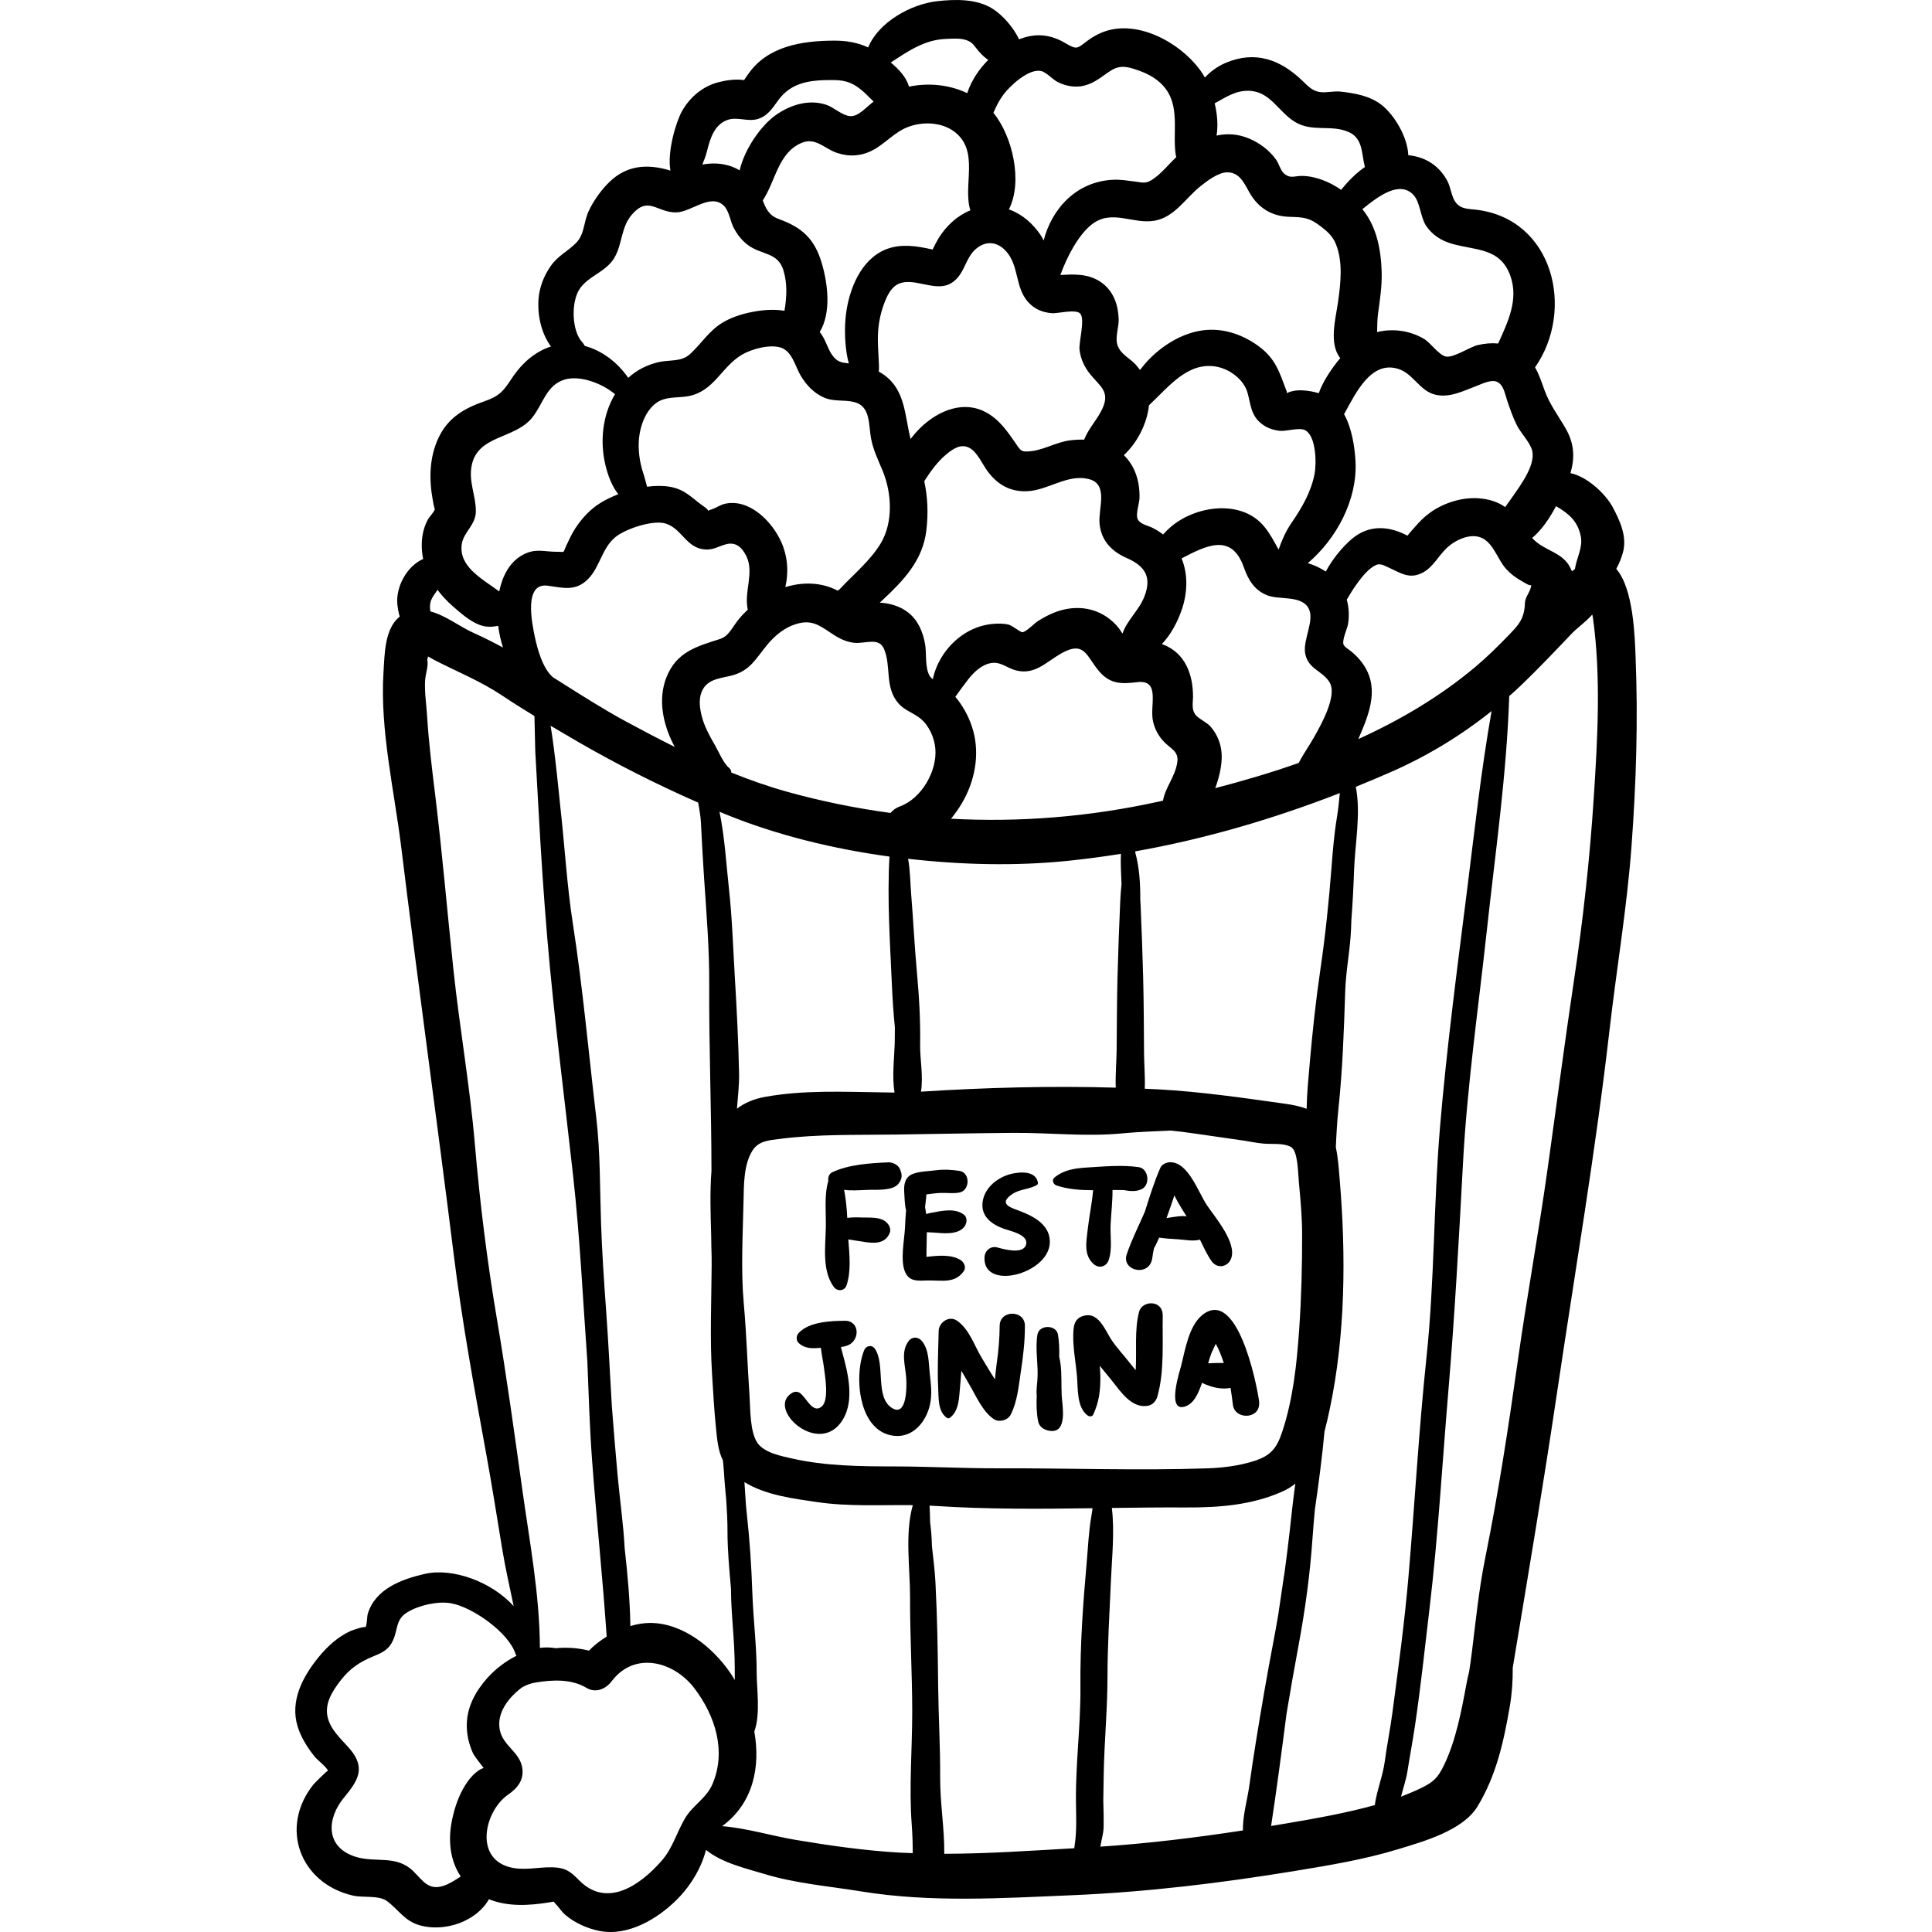 <?xml version="1.0" encoding="iso-8859-1"?>
<!-- Generator: Adobe Illustrator 19.0.0, SVG Export Plug-In . SVG Version: 6.00 Build 0)  -->
<svg version="1.1" id="Layer_1" xmlns="http://www.w3.org/2000/svg" xmlns:xlink="http://www.w3.org/1999/xlink" x="0px" y="0px"
	 viewBox="0 0 511.997 511.997" style="enable-background:new 0 0 511.997 511.997;" xml:space="preserve">
<g>
	<g>
		<path d="M433.438,173.931c-0.202-4.921-0.499-17.904-5.115-23.166c0.77-1.396,1.36-2.889,1.764-4.34
			c1.161-4.17-0.766-8.395-2.703-12.016c-1.8-3.364-6.564-8.031-11.204-9.032c1.158-3.935,1.111-7.702-1.282-11.856
			c-2.016-3.499-4.204-6.284-5.604-10.154c-0.751-2.076-1.403-4.133-2.496-6.007c10.66-15.277,4.842-39.332-15.555-41.775
			c-2.165-0.26-4.105-0.13-5.474-1.957c-1.128-1.506-1.311-4.011-2.212-5.692c-2.038-3.801-5.43-6.143-9.701-6.729
			c-0.215-0.029-0.423-0.039-0.636-0.061c-0.234-5.003-3.796-10.769-7.104-13.354c-3.041-2.377-7.133-3.119-10.895-3.516
			c-1.806-0.191-3.692,0.363-5.432,0.12c-2.04-0.285-3.235-1.645-4.698-3.049c-5.789-5.553-12.403-8.002-20.231-4.708
			c-1.995,0.839-3.992,2.205-5.551,3.906c-0.164-0.293-0.329-0.575-0.498-0.841c-4.759-7.508-15.906-14.106-24.982-11.698
			c-2.004,0.532-3.885,1.51-5.546,2.728c-2.818,2.065-2.748,2.603-5.96,0.693c-4.022-2.391-7.988-2.704-12.257-1.001
			c-1.444-3.094-4.312-6.408-7.023-8.116c-4.25-2.677-9.964-2.538-14.793-1.982c-6.759,0.778-15.38,5.442-18.18,12.239
			c-2.793-1.294-5.738-1.806-9.014-1.796c-8.443,0.025-17.719,1.435-22.823,8.948c-0.221,0.325-0.717,0.955-1.034,1.514
			c-2.099-0.34-4.576,0.004-6.602,0.503c-4.291,1.056-7.718,3.93-9.879,7.757c-1.46,2.585-3.985,10.653-3.04,15.711
			c-0.072-0.022-0.138-0.044-0.217-0.067c-5.884-1.734-11.348-1.423-16.023,3.153c-2.176,2.13-4.172,4.944-5.452,7.7
			c-1.337,2.88-1.045,6.054-3.284,8.354c-2.16,2.22-4.817,3.405-6.695,6.064c-1.841,2.609-3.08,5.73-3.297,8.938
			c-0.29,4.271,0.747,9.018,3.307,12.478c-1.836,0.586-3.65,1.534-5.392,2.901c-2.097,1.646-3.741,3.628-5.2,5.854
			c-2.104,3.209-3.247,4.437-6.911,5.71c-5.392,1.874-9.719,4.315-12.268,9.663c-2.493,5.231-2.585,11.099-1.532,16.711
			c0.121,0.787,0.293,1.562,0.516,2.324c0.003,0.011,0.005,0.017,0.007,0.028c-0.41,0.972-1.396,1.823-1.903,2.777
			c-1.326,2.495-1.724,5.328-1.511,8.118c0.058,0.756,0.166,1.498,0.317,2.227c-4.342,1.888-7.263,7.429-6.839,11.933
			c0.105,1.11,0.301,2.243,0.632,3.327c-4.025,3.189-4.001,9.952-4.305,14.843c-0.949,15.275,2.873,31.292,4.725,46.428
			c4.411,36.044,9.433,71.967,13.915,107.987c2.172,17.454,5.326,34.813,8.491,52.109c1.562,8.535,2.927,17.129,4.326,25.69
			c0.832,5.093,2,10.131,3.047,15.188c-5.826-6.465-16.167-10.233-23.54-8.554c-6.094,1.388-13.141,3.967-15.126,10.586
			c-0.223,0.742-0.164,2.859-0.618,3.588c0.074-0.441-3.386,0.72-3.835,0.918c-3.382,1.492-6.269,4.135-8.58,6.975
			c-4.217,5.181-7.642,11.602-5.55,18.401c0.909,2.955,2.734,5.804,4.685,8.176c0.42,0.511,3.299,2.841,3.334,3.571
			c-0.016-0.342-3.694,3.421-3.841,3.605c-9.069,11.351-3.608,26.135,10.397,29.418c2.816,0.66,6.902-0.146,9.083,1.466
			c3.259,2.408,4.652,5.359,8.941,6.495c6.459,1.711,14.756-1.059,18.095-6.982c4.98,2.031,10.648,1.703,16.02,0.832
			c0.302-0.049,0.889-0.195,1.232-0.171c-0.006,0.077,0.065,0.208,0.284,0.427c0.988,0.987,1.649,2.16,2.742,3.091
			c2.507,2.135,5.864,3.618,9.08,4.243c7.515,1.461,15.402-3.241,20.52-8.397c2.613-2.632,4.835-5.841,6.315-9.233
			c0.552-1.266,0.969-2.546,1.338-3.859c4.102,3.434,10.878,4.985,15.418,6.365c8.404,2.555,17.096,3.232,25.717,4.638
			c18.407,3.004,37.409,1.785,55.977,1c19.768-0.836,39.448-3.227,58.97-6.432c9.096-1.493,18.413-3.038,27.242-5.73
			c6.79-2.07,17.231-4.963,21.113-11.345c4.983-8.191,6.951-17.148,8.556-26.468c0.571-3.315,0.825-6.797,0.789-10.296
			c4.042-24.326,8.143-48.648,11.762-73.05c4.736-31.932,10.197-63.799,13.877-95.877c1.873-16.326,4.637-32.458,5.844-48.866
			C433.609,207.379,434.128,190.758,433.438,173.931z M412.355,134.142c3.181,1.847,5.806,3.868,6.59,8.121
			c0.533,2.889-1.185,5.758-1.59,8.58c-0.266,0.181-0.534,0.356-0.797,0.551c-1.942-5.285-7.197-5.09-10.521-8.826
			C408.684,140.325,410.686,137.288,412.355,134.142z M405.845,118.813c1.581,3.866-2.852,9.704-5.007,12.831
			c-0.649,0.941-1.334,1.839-1.948,2.74c-0.942-0.668-2.017-1.229-3.304-1.634c-4.841-1.524-10.134-0.563-14.536,1.801
			c-2.224,1.195-4.122,2.851-5.768,4.75c-0.689,0.794-1.601,1.74-2.283,2.656c-0.159-0.079-0.33-0.164-0.529-0.263
			c-4.324-2.145-8.944-2.54-13.061,0.242c-2.433,1.644-5.867,5.429-8.067,9.525c-1.464-0.973-3.077-1.706-4.756-2.221
			c7.71-6.568,13.152-16.899,12.636-26.907c-0.2-3.873-0.943-8.821-3.027-12.573c3.197-5.831,7.202-14.208,14.314-12.013
			c4.025,1.242,5.664,5.83,9.837,6.84c3.815,0.923,7.447-0.992,10.905-2.292c1.419-0.533,3.925-1.816,5.475-1.109
			c1.783,0.813,2.115,3.312,2.669,4.912c0.762,2.199,1.502,4.438,2.551,6.524C403.021,114.76,404.951,116.625,405.845,118.813z
			 M362.867,179.183c-0.917-2.634-2.584-4.722-4.709-6.492c-0.759-0.632-1.868-1.21-2.119-1.913c-0.426-1.191,1.022-4.2,1.212-5.437
			c0.343-2.23,0.224-4.407-0.349-6.424c0.742-1.26,1.498-2.513,2.347-3.719c1.061-1.508,2.462-3.384,3.958-4.558
			c2.174-1.706,2.844-1.127,4.921-0.178c3.081,1.408,5.336,3.051,8.725,1.389c2.901-1.422,4.401-4.686,6.706-6.777
			c2.242-2.035,6.364-4.011,9.402-2.386c2.908,1.556,4.012,5.705,6.149,8.062c1.193,1.316,2.484,2.295,4.032,3.169
			c0.471,0.266,2.448,1.574,2.629,1.077c-0.023,1.69-1.572,3.021-1.644,4.78c-0.049,1.187-0.191,2.156-0.438,3.006
			c-0.584,2.009-1.753,3.351-3.659,5.326c-2.894,3-5.856,5.944-9.05,8.627c-9.351,7.852-19.88,14.067-31.022,19.129
			C362.194,190.715,364.795,184.722,362.867,179.183z M194.728,258.775c-0.458-7.682-0.704-15.63-1.548-23.25
			c-0.736-6.651-1.12-13.716-2.508-20.412c0.511,0.215,1.021,0.434,1.533,0.643c13.68,5.604,28.859,9.257,43.514,11.24
			c-0.649,11.338,0.164,22.945,0.65,34.233c0.156,3.625,0.425,7.383,0.779,11.081c0.003,1.278-0.002,2.556-0.032,3.839
			c-0.093,3.988-0.782,9.099-0.048,13.386c-1.045-0.015-2.089-0.031-3.134-0.046c-10.423-0.145-20.852-0.663-31.151,1.185
			c-2.997,0.538-5.475,1.607-7.483,3.134c0.219-3.072,0.622-6.157,0.561-9.27C195.691,275.95,195.238,267.333,194.728,258.775z
			 M244.937,127.511c1.714-2.681,3.659-5.328,5.873-7.128c1.861-1.514,3.947-2.963,6.264-1.595c2.01,1.187,3.33,4.361,4.713,6.193
			c2.657,3.518,5.984,5.402,10.478,5.192c5.471-0.255,10.58-4.57,16.165-3.245c5.512,1.308,2.548,7.827,2.964,11.904
			c0.456,4.469,3.217,7.308,7.187,9.045c4.781,2.092,6.744,4.956,4.691,10.214c-1.43,3.664-4.59,6.257-5.803,9.813
			c-0.489-0.77-1.006-1.532-1.613-2.192c-4.339-4.724-10.551-5.685-16.364-3.415c-1.547,0.604-2.988,1.386-4.396,2.264
			c-0.99,0.618-3.26,3.043-4.237,2.985c-0.418-0.025-2.733-1.815-3.529-2.005c-1.485-0.355-3.044-0.325-4.544-0.167
			c-5.677,0.599-10.57,4.234-13.419,9.07c-1.022,1.734-1.756,3.603-2.163,5.558c-0.341-0.267-0.631-0.556-0.827-0.881
			c-1.318-2.191-0.785-5.991-1.227-8.468c-0.582-3.261-1.886-6.353-4.567-8.406c-2.098-1.607-4.789-2.411-7.431-2.538
			c0.219-0.206,0.435-0.41,0.65-0.61c5.646-5.264,10.729-10.532,11.686-18.526C246.03,136.051,245.844,131.741,244.937,127.511z
			 M345.897,173.246c0.815,4.122,4.503,4.443,6.422,7.526c2.172,3.488-2.146,11.125-3.949,14.359
			c-1.413,2.536-3.012,4.686-4.184,7.05c-7.282,2.564-14.705,4.759-22.137,6.682c1.045-2.826,1.707-5.739,1.717-8.341
			c0.012-2.99-1.078-5.937-3.116-8.136c-0.918-0.99-3.181-2.013-3.919-3.073c-1-1.435-0.579-3.085-0.573-4.683
			c0.021-5.862-2.072-11.616-7.973-13.847c-0.101-0.038-0.198-0.056-0.298-0.09c2.463-2.546,4.234-6.032,5.301-9.151
			c1.514-4.424,1.694-9.289-0.057-13.559c6.36-3.322,13.232-6.901,16.467,2.292c1.205,3.424,2.883,6.28,6.482,7.58
			c3.004,1.085,8.691-0.058,10.612,3.184C348.614,164.284,345.161,169.524,345.897,173.246z M295.691,288.237
			c-17.159-0.496-34.513-0.035-51.626,1.065c0.658-3.941-0.275-8.875-0.223-12.234c0.102-6.551-0.254-12.927-0.855-19.444
			c-0.638-6.913-0.957-13.836-1.529-20.765c-0.233-2.825-0.229-6.18-0.808-9.272c14.061,1.602,28.433,1.979,42.492,0.527
			c4.663-0.482,9.301-1.1,13.912-1.845c-0.129,2.642,0.069,5.379,0.159,8.021c-0.151,1.511-0.275,3.026-0.341,4.548
			c-0.295,6.717-0.552,13.441-0.725,20.162c-0.164,6.363-0.169,12.736-0.224,19.101C295.894,281.342,295.55,284.847,295.691,288.237
			z M238.466,213.711c-1.048,0.38-1.862,0.992-2.458,1.73c-9.202-1.242-18.359-3.101-27.433-5.625
			c-4.982-1.386-9.913-3.125-14.778-5.093c-0.003-0.451-0.171-0.897-0.609-1.255c-1.48-1.208-2.8-4.42-3.796-6.127
			c-1.358-2.329-2.69-4.776-3.378-7.395c-0.548-2.085-0.922-4.559-0.062-6.625c1.351-3.247,4.484-3.485,7.526-4.189
			c5.373-1.244,6.729-4.554,10.037-8.486c1.934-2.3,4.439-4.322,7.344-5.239c4.048-1.277,6.1,0.158,9.288,2.307
			c1.92,1.295,3.79,2.343,6.132,2.624c2.95,0.354,6.652-1.617,8.014,1.678c1.945,4.703,0.117,9.973,3.7,14.261
			c1.669,1.997,3.975,2.565,5.912,4.125c2.267,1.825,3.709,5.068,3.967,7.925C248.413,204.316,244.223,211.627,238.466,213.711z
			 M252.038,216.97c1.098-1.342,2.062-2.746,2.861-4.091c3.398-5.715,4.795-12.778,2.995-19.262
			c-0.822-2.962-2.275-5.826-4.146-8.249c-0.188-0.244-0.379-0.475-0.571-0.705c1.081-1.531,2.192-3.054,3.305-4.493
			c1.484-1.918,3.541-3.971,6.061-4.434c2.639-0.485,4.247,1.283,6.693,1.921c4.998,1.304,8.007-2.23,11.948-4.464
			c6.413-3.636,6.704,0.899,10.27,4.902c2.914,3.271,5.867,3.163,9.91,2.685c6.346-0.75,3.206,6.272,4.218,10.472
			c0.456,1.892,1.303,3.563,2.599,5.024c1.93,2.176,4.243,2.666,3.817,5.704c-0.542,3.856-3.201,6.675-3.792,10.197
			c-0.473,0.105-0.949,0.216-1.421,0.32C288.62,216.469,270.279,217.959,252.038,216.97z M342.246,138.594
			c-1.591,2.319-2.549,4.625-3.409,7.061c-2.439-4.424-4.32-8.284-9.634-10.105c-5.489-1.881-12.146-0.509-16.951,2.601
			c-1.274,0.825-2.772,2.048-4.021,3.481c-0.941-0.712-1.947-1.341-3.033-1.858c-1.229-0.585-3.136-0.859-3.745-2.304
			c-0.512-1.215,0.489-4.101,0.525-5.468c0.119-4.493-1.218-8.536-4.149-11.384c3.549-3.271,6.152-8.344,6.656-13.208
			c5.222-4.882,10.402-11.803,18.161-10.182c3.447,0.72,7.011,3.456,7.966,6.874c0.88,3.152,0.843,5.885,3.629,8.131
			c1.464,1.18,2.99,1.695,4.839,1.928c1.807,0.228,5.355-1.031,6.911-0.092c2.86,1.727,2.893,8.892,2.383,11.517
			C347.43,130.441,344.989,134.596,342.246,138.594z M233.411,143.979c-2.743,4.579-7.207,8.217-10.861,12.131
			c-0.184,0.133-0.359,0.278-0.525,0.432c-4.354-2.285-9.309-2.366-13.905-0.947c0.898-3.856,0.661-7.943-0.996-11.777
			c-2.362-5.465-8.392-11.689-14.882-10.343c-1.412,0.293-2.408,1.152-3.734,1.538c-0.551,0.16-0.792,0.285-0.891,0.36
			c0.031-0.13-0.062-0.44-0.891-1.006c-3.344-2.28-4.983-4.651-9.258-5.379c-1.821-0.31-3.879-0.28-5.992-0.002
			c-0.348-1.264-0.663-2.58-1.031-3.674c-0.971-2.889-1.394-6.206-1.092-9.236c0.329-3.305,1.777-7.289,4.592-9.31
			c2.461-1.767,5.633-1.263,8.421-1.772c6.883-1.258,8.746-7.716,14.245-10.99c2.531-1.507,7.604-2.919,10.527-1.803
			c2.892,1.104,3.679,5.124,5.147,7.513c1.454,2.367,3.348,4.38,5.895,5.56c2.774,1.286,5.418,0.568,8.229,1.286
			c4.32,1.103,3.755,5.962,4.409,9.535c0.587,3.209,1.947,5.868,3.162,8.848C236.343,130.747,236.711,138.47,233.411,143.979z
			 M176.545,138.788c4.301,1.473,5.355,6.545,10.43,6.839c2.133,0.124,3.551-0.919,5.486-1.407c2.379-0.6,4.031,0.605,5.285,3.069
			c2.239,4.398-0.66,9.593,0.425,14.256c-0.823,0.787-1.615,1.608-2.344,2.494c-1.85,2.249-2.638,4.541-5.049,5.306
			c-6.192,1.966-11.463,3.421-14.132,10.058c-2.381,5.921-0.934,12.614,1.938,18.103c0.073,0.14,0.156,0.288,0.234,0.432
			c-4.383-2.173-8.693-4.446-12.915-6.729c-6.034-3.263-11.85-6.983-17.683-10.667c-0.039-0.03-0.087-0.054-0.13-0.082
			c-0.514-0.325-1.028-0.648-1.542-0.971c-2.772-2.331-4.184-7.718-4.817-10.735c-0.771-3.674-2.98-14.408,3.398-13.541
			c4.14,0.563,7.421,1.598,10.753-1.807c3.132-3.2,3.617-8.135,7.212-11.08C165.765,140.139,173.181,137.636,176.545,138.788z
			 M153.359,196.694c10.168,5.876,20.851,11.261,31.676,16.009c0.284,1.762,0.63,3.529,0.719,5.289
			c0.249,4.908,0.499,9.8,0.833,14.704c0.639,9.354,1.414,18.838,1.364,28.216c-0.088,16.444,0.583,32.857,0.594,49.317
			c-0.444,5.755-0.232,11.593-0.07,17.398c0.013,1.794,0.052,3.595,0.111,5.401c0.009,0.878,0.013,1.755,0.007,2.63
			c-0.071,9.395-0.486,19.114,0.105,28.477c0.303,4.802,0.556,9.613,1.052,14.41c0.306,2.961,0.537,5.899,1.837,8.484
			c0.09,1.056,0.184,2.117,0.278,3.18c0.138,2.55,0.379,5.071,0.605,7.444c0.189,2.755,0.322,5.504,0.322,8.217
			c0.001,5.028,0.484,10.046,0.915,15.07c0.017,4.316,0.399,8.601,0.688,12.896c0.032,0.839,0.085,1.674,0.151,2.508
			c0.058,1.081,0.107,2.163,0.132,3.247c0.043,1.877,0.044,3.755,0.046,5.633c-0.427-0.711-0.859-1.417-1.322-2.084
			c-4.643-6.696-12.535-13.047-21.127-13.048c-1.659,0-3.436,0.305-5.222,0.827c-0.098-6.816-0.744-13.731-1.507-20.595
			c-0.357-6.56-1.315-13.158-1.906-19.665c-0.548-6.032-1.035-12.052-1.499-18.07c-0.497-8.538-0.915-17.078-1.537-25.634
			c-0.554-7.622-1.064-15.277-1.326-22.907c-0.316-9.201-0.178-18.715-1.261-27.859c-2.02-17.069-3.552-34.323-6.189-51.311
			c-1.61-10.375-2.167-20.702-3.343-31.104c-0.162-1.43-1.318-13.923-2.565-21.439C148.403,193.807,150.89,195.268,153.359,196.694z
			 M197.047,318.134c0.087-4.172,0.033-9.509,2.35-13.203c1.623-2.586,4.358-2.739,7.202-3.106
			c10.081-1.302,20.36-1.012,30.513-1.154c10.44-0.146,20.883-0.373,31.324-0.452c9.713-0.073,19.313,1.077,29.015,0.131
			c4.278-0.417,8.56-0.531,12.823-0.74c2.049,0.209,4.095,0.459,6.137,0.759c4.308,0.633,8.62,1.233,12.928,1.863
			c1.905,0.278,3.795,0.708,5.719,0.851c2.108,0.157,5.048-0.204,7.018,0.85c1.907,1.021,1.876,6.678,2.17,9.758
			c0.435,4.544,0.821,8.945,0.826,13.517c0.009,8.283-0.191,16.591-0.762,24.856c-0.639,9.257-1.59,18.569-4.524,27.413
			c-1.431,4.314-3.021,6.301-7.471,7.716c-3.903,1.241-8.189,1.788-12.26,1.927c-18.437,0.63-37.012-0.067-55.463-0.005
			c-9.244,0.031-18.434-0.491-27.673-0.501c-8.973-0.009-18.18-0.101-26.966-2.086c-2.88-0.651-7.324-1.501-9.163-4.065
			c-2.105-2.935-1.925-9.168-2.17-12.742c-0.554-8.066-0.781-16.152-1.509-24.21C196.3,336.547,196.859,327.134,197.047,318.134z
			 M340.736,292.529c-11.047-1.559-22.515-3.22-33.685-3.838c-1.225-0.068-2.454-0.116-3.683-0.169
			c0.135-3.113-0.164-6.315-0.186-9.361c-0.048-6.719-0.063-13.446-0.236-20.162c-0.164-6.367-0.403-12.738-0.677-19.101
			c-0.022-0.493-0.057-0.985-0.088-1.477c0.037-4.277-0.245-8.503-1.291-12.372c-0.016-0.143-0.033-0.286-0.049-0.429
			c18.552-3.287,36.663-8.614,54.226-15.446c-0.219,2.1-0.395,4.213-0.743,6.277c-0.738,4.378-1.103,8.74-1.44,13.162
			c-0.689,9.044-1.643,18.298-2.966,27.272c-1.216,8.246-2.102,16.568-2.828,24.875c-0.338,3.873-0.754,7.993-0.818,12.081
			C344.507,293.175,342.593,292.791,340.736,292.529z M374.565,51.642c1.821,1.931,1.843,5.92,3.357,8.179
			c1.613,2.407,3.953,3.919,6.712,4.737c6.276,1.861,12.923,0.973,15.623,8.539c2.253,6.313-0.665,12.241-3.226,17.935
			c-1.755-0.171-3.592-0.022-5.457,0.43c-2.153,0.521-6.402,3.451-8.433,3.016c-1.851-0.396-4.017-3.65-5.803-4.694
			c-3.767-2.203-8.241-2.793-12.395-1.784c0.049-1.713,0.042-3.433,0.259-4.976c0.511-3.643,1.051-7.243,0.953-10.935
			c-0.152-5.712-1.266-11.842-4.928-16.408c-0.065-0.081-0.136-0.16-0.202-0.241C365.388,51.873,370.946,47.805,374.565,51.642z
			 M330.866,24.061c5.72,0.085,7.81,5.457,12.206,8.184c4.729,2.933,9.606,0.632,14.386,2.768c3.788,1.692,3.326,5.741,4.252,9.25
			c-2.36,1.623-4.451,3.731-6.286,6.049c-3.182-2.187-6.853-3.683-10.496-3.691c-1.911-0.004-3.02,0.814-4.692-0.685
			c-0.884-0.792-1.374-2.686-2.09-3.67c-1.811-2.49-4.344-4.391-7.171-5.57c-2.956-1.233-5.817-1.358-8.577-0.767
			c0.451-2.672,0.183-5.699-0.494-8.547C324.857,25.782,327.306,24.008,330.866,24.061z M318.157,49.328
			c1.755-1.392,4.657-3.613,7.021-3.655c3.433-0.061,4.659,3.149,6.046,5.532c2.297,3.945,5.817,6.103,10.428,6.253
			c3.859,0.125,5.327,0.151,8.581,2.703c1.726,1.353,2.999,2.519,3.826,4.62c1.887,4.793,1.215,10.37,0.521,15.316
			c-0.61,4.34-2.482,10.998,0.607,14.802c-2.336,2.771-4.572,6.149-5.712,9.309c-0.669-0.213-1.353-0.382-2.049-0.504
			c-1.487-0.26-3.169-0.396-4.669-0.099c-1.274,0.253-1.637,0.546-1.722,0.653c0.027-0.079,0.05-0.278-0.095-0.66
			c-1.915-5.048-2.915-8.664-7.637-12.033c-4.533-3.234-10.004-4.925-15.558-3.86c-5.604,1.075-10.871,4.638-14.531,8.962
			c-0.343,0.405-0.723,0.874-1.112,1.381c-0.385-0.542-0.793-1.065-1.242-1.537c-1.705-1.798-4.211-2.803-4.833-5.469
			c-0.44-1.887,0.508-4.494,0.429-6.48c-0.074-1.851-0.359-3.646-1.102-5.354c-1.373-3.155-3.879-5.208-7.231-6.045
			c-1.375-0.343-2.969-0.399-4.368-0.413c-0.912,0.062-1.826,0.097-2.74,0.128c1.66-4.642,4.68-10.532,8.278-13.373
			c5.341-4.217,10.883,0.006,16.7-1.018C311.295,57.551,314.215,52.455,318.157,49.328z M265.862,25.148
			c1.72-2.349,6.743-7.063,10.046-6.319c1.434,0.323,3.003,2.216,4.403,2.916c1.272,0.637,2.666,1.068,4.086,1.181
			c2.895,0.23,5.187-0.863,7.49-2.491c2.966-2.095,4.337-3.45,8.23-2.289c3.099,0.925,6.061,2.226,8.239,4.702
			c4.547,5.17,2.287,12.127,3.233,18.286c0.026,0.173,0.086,0.328,0.145,0.484c-1.964,1.849-3.643,4.003-5.794,5.58
			c-2.213,1.622-2.749,1.218-5.332,0.891c-1.803-0.228-3.605-0.527-5.43-0.458c-9.756,0.368-16.398,7.51-18.603,16.103
			c-0.244-0.523-0.513-1.038-0.853-1.529c-2.025-2.919-4.725-5.371-8.096-6.616c-0.089-0.033-0.178-0.053-0.267-0.085
			c3.784-7.366,0.918-19.525-4.095-25.595C263.959,28.242,264.775,26.632,265.862,25.148z M267.059,67.109
			c2.91,3.779,2.076,9.086,5.271,12.786c1.7,1.968,3.847,2.897,6.428,3.109c1.485,0.122,6.31-1.163,7.484,0.073
			c1.408,1.481-0.408,7.63-0.156,9.638c0.307,2.445,1.286,4.557,2.838,6.476c2.543,3.144,5.306,4.538,3.249,9.04
			c-1.291,2.823-3.507,5.076-4.733,7.938c-0.049,0.114-0.078,0.228-0.119,0.342c-1.23-0.042-2.472,0.026-3.72,0.181
			c-3.521,0.437-6.722,2.409-10.126,2.844c-2.966,0.379-2.948-0.055-4.576-2.429c-0.891-1.299-1.804-2.581-2.814-3.79
			c-2.143-2.565-4.719-4.564-8.056-5.241c-6.008-1.218-12.615,2.725-16.717,8.273c-1.553-6.114-1.349-12.863-6.944-16.939
			c-0.48-0.35-0.978-0.649-1.483-0.925c0.045-0.542,0.07-1.081,0.05-1.613c-0.125-3.388-0.51-6.86-0.121-10.234
			c0.3-2.594,1.013-5.295,2.101-7.678c1.767-3.873,4.005-4.731,8.121-3.988c4.158,0.751,7.896,2.198,10.978-1.665
			c1.669-2.092,2.243-4.998,4.165-6.919C261.091,63.477,264.602,63.92,267.059,67.109z M250.629,10.317
			c1.695-0.066,3.702-0.251,5.335,0.274c1.896,0.609,2.112,1.513,3.329,2.909c0.899,1.03,1.717,1.795,2.604,2.371
			c-2.511,2.506-4.485,5.523-5.574,8.812c-4.777-2.267-10.256-2.786-15.44-1.724c-0.665-2.461-2.685-4.623-4.828-6.404
			C240.586,13.637,244.921,10.538,250.629,10.317z M240.615,33.655c3.897-1.486,8.919-1.337,12.347,1.28
			c6.693,5.11,2.137,14.14,4.181,20.805c-3.391,1.388-6.331,4.022-8.421,7.406c-0.54,0.931-1.042,1.881-1.504,2.853
			c-0.032,0.048-0.051,0.081-0.081,0.127c-1.077-0.247-2.161-0.471-3.246-0.648c-4.033-0.657-7.935-0.509-11.432,1.828
			c-5.77,3.855-8.257,12.156-8.497,18.745c-0.114,3.134,0.067,6.85,0.975,10.265c-1.991-0.229-3.125-0.397-4.448-2.292
			c-1.028-1.473-1.522-3.344-2.464-4.884c-0.252-0.411-0.516-0.799-0.789-1.17c3.121-5.106,2.137-12.9,0.512-18.322
			c-1.925-6.423-5.238-9.393-11.369-11.604c-2.639-0.952-3.434-2.827-4.238-4.928c3.354-5.02,4.059-12.58,10.206-15.217
			c3.792-1.627,6.055,1.467,9.449,2.618c3.223,1.092,6.495,0.877,9.521-0.728C234.631,38.027,237.037,35.02,240.615,33.655z
			 M187.324,40.194c0.797-3.229,1.873-7.013,5.265-8.34c2.628-1.028,5.342,0.428,7.99-0.256c2.74-0.708,4.06-2.808,5.608-4.965
			c3.615-5.039,8.955-5.468,14.872-5.415c3.342,0.03,5.38,0.949,7.878,3.192c0.956,0.858,1.749,1.742,2.589,2.52
			c-0.005,0.003-0.01,0.006-0.015,0.01c-1.851,1.287-3.995,4.05-6.263,3.836c-2.135-0.202-4.233-2.33-6.308-3.016
			c-4.634-1.532-9.543,0.031-13.401,2.771c-3.719,2.641-8.183,8.782-9.527,14.615c-0.625-0.377-1.281-0.7-1.961-0.957
			c-2.542-0.958-5.278-1.077-7.928-0.576C186.587,42.457,187.05,41.301,187.324,40.194z M153.53,76.692
			c2.327-3.602,7.012-4.552,9.255-8.33c2.202-3.707,1.719-8.076,4.675-11.497c4.352-5.036,6.572-0.561,11.685-0.575
			c3.966-0.011,9.145-5.202,12.669-1.784c1.429,1.387,1.701,4.114,2.607,5.843c0.934,1.784,2.058,3.239,3.653,4.481
			c3.558,2.772,8.045,1.92,9.529,6.752c1.078,3.511,0.911,7.206,0.283,10.776c-2.246-0.368-4.642-0.32-7.098,0.062
			c-3.187,0.496-6.385,1.362-9.191,3.008c-3.665,2.15-5.69,5.62-8.724,8.399c-2.371,2.173-5.404,1.435-8.431,2.16
			c-3.006,0.72-5.7,2.076-7.951,4.142c-2.862-4.143-6.991-7.238-11.526-8.463c-0.147-0.318-0.347-0.632-0.628-0.934
			C151.428,87.613,151.376,80.026,153.53,76.692z M122.361,144.303c0.433-3.315,3.719-5.097,3.744-8.786
			c0.028-4.14-1.938-7.79-1.123-12.074c1.561-8.201,11.425-7.029,16.05-12.761c2.89-3.581,3.731-8.69,8.692-10.117
			c3.918-1.127,9.742,0.928,13.254,3.906c-3.317,5.529-4.035,12.505-2.541,18.76c0.656,2.746,1.74,5.672,3.427,7.734
			c-1.781,0.689-3.436,1.495-4.827,2.367c-2.734,1.713-4.929,4.12-6.667,6.822c-0.865,1.344-1.507,2.786-2.199,4.222
			c-1.16,2.41-0.195,1.827-2.564,1.849c-3.341,0.031-5.519-0.988-8.829,0.687c-2.535,1.283-4.233,3.478-5.326,6.046
			c-0.501,1.176-0.87,2.452-1.147,3.778C127.686,153.339,121.593,150.183,122.361,144.303z M114.247,159.061
			c0.381-0.954,1.082-1.829,1.703-2.739c1.165,1.56,2.511,2.993,3.974,4.275c1.996,1.749,4.39,3.874,6.863,4.887
			c1.989,0.814,3.512,0.679,5.239,0.376c0.248,1.944,0.659,3.883,1.273,5.744c-2.547-1.382-5.132-2.683-7.774-3.865
			c-3.621-1.621-7.435-4.655-11.486-5.718C113.911,161.009,113.869,160.007,114.247,159.061z M131.712,349.711
			c-2.611-15.411-4.538-30.93-5.868-46.508c-1.316-15.415-4.029-30.743-5.673-46.141c-1.644-15.402-2.945-30.842-4.821-46.218
			c-0.857-7.028-1.743-14.099-2.172-21.166c-0.187-3.093-0.722-6.415-0.509-9.511c0.111-1.613,0.932-3.755,0.551-5.41
			c0.117-0.31,0.187-0.565,0.226-0.785c0.567,0.325,1.13,0.658,1.708,0.963c6.122,3.15,12.108,5.51,17.893,9.373
			c2.798,1.869,5.681,3.676,8.588,5.45c0.089,3.405,0.185,8.826,0.221,9.449c0.307,5.355,0.597,10.71,0.895,16.065
			c0.618,11.084,1.332,22.145,2.271,33.207c1.799,21.187,4.54,42.175,6.88,63.309c1.81,16.347,2.569,32.684,3.75,49.028
			c0.347,8.744,0.608,17.491,1.255,26.214c1.157,15.603,2.824,31.111,3.865,46.687c-1.743,1.069-3.356,2.319-4.69,3.714
			c-2.965-0.737-5.876-0.905-8.854-0.644c-1.333-0.228-2.706-0.277-4.155-0.083c-0.044-14.018-2.745-28.279-4.68-42.096
			C136.3,379.66,134.233,364.592,131.712,349.711z M126.934,469.109c-1.205,0.841-2.175,1.849-3.029,3.048
			c-2.157,3.027-3.435,6.772-4.158,10.392c-1.039,5.201-0.479,10.515,2.352,14.742c-1.478,0.949-2.939,1.926-4.554,2.462
			c-4.057,1.347-5.556-1.491-8.091-3.94c-4.5-4.346-9.984-2.056-15.324-3.782c-7.89-2.55-7.63-10.021-2.942-15.685
			c3.646-4.404,5.843-7.812,1.53-12.854c-2.115-2.473-4.929-4.837-5.82-8.142c-1.016-3.771,1.107-7.066,3.33-9.969
			c2.456-3.208,5.118-4.973,8.79-6.475c2.421-0.99,4.007-1.741,5.137-4.209c1.354-2.959,0.642-5.513,3.802-7.436
			c3.047-1.853,8.057-3.006,11.555-2.382c5.737,1.023,15.233,7.729,17.085,13.352c0.07,0.214,0.166,0.395,0.272,0.558
			c-2.935,1.481-5.621,3.533-7.757,5.937c-3.093,3.481-5.374,7.624-5.408,12.379c-0.018,2.531,0.519,4.956,1.53,7.271
			c0.479,1.099,1.865,2.695,2.933,4.151C127.69,468.719,127.23,468.902,126.934,469.109z M188.836,472.741
			c-1.638,3.877-5.223,5.62-7.298,9.129c-2.244,3.794-3.217,7.849-6.208,11.26c-5.806,6.621-14.603,12.668-21.969,5.054
			c-2.243-2.318-3.64-3.248-6.94-3.332c-3.945-0.101-7.813,1.039-11.715-0.14c-9.085-2.746-6.11-14.957-0.038-19.126
			c2.507-1.721,4.223-3.894,3.74-7.081c-0.642-4.23-5.172-5.853-5.972-10.144c-0.837-4.492,2.363-8.507,5.841-11.145
			c1.037-0.605,2.189-1.088,3.616-1.326c4.493-0.75,9.51-1,13.528,1.404c2.458,1.471,5.092,0.336,6.671-1.749
			c6.138-8.102,16.584-5.236,21.991,1.944C189.525,454.713,192.531,463.994,188.836,472.741z M241.174,423.308
			c-0.037,10.091,0.568,20.165,0.575,30.225c0.007,9.952-0.879,20.055-0.133,29.984c0.194,2.582,0.269,5.047,0.258,7.583
			c-1.148-0.043-2.298-0.07-3.443-0.135c-9.163-0.522-18.572-1.864-27.623-3.387c-6.362-1.07-12.926-3.103-19.44-3.632
			c8.249-6.027,10.203-15.724,8.53-25.062c1.687-4.631,0.619-11.546,0.627-15.493c0.014-7.176-0.911-14.226-1.151-21.357
			c-0.235-6.992-0.7-13.946-1.472-20.911c-0.078-0.706-0.143-1.428-0.21-2.148c-0.138-2.068-0.279-4.135-0.41-6.203
			c5.635,3.485,12.985,4.374,19.305,5.301c8.355,1.226,16.874,0.702,25.319,0.804C239.742,406.378,241.201,415.934,241.174,423.308z
			 M289.212,401.864c-0.711,4.022-0.872,8.254-1.238,12.327c-0.974,10.838-1.751,21.906-1.651,32.796
			c0.092,10.06-1.267,20.04-1.188,30.134c0.032,4.13,0.281,8.021-0.369,12.109c-0.031,0.194-0.053,0.379-0.08,0.568
			c-11.409,0.652-22.964,1.457-34.446,1.471c0.071-6.704-1.125-13.472-1.087-20.169c0.047-8.068-0.445-16.184-0.531-24.282
			c-0.096-9.117-0.238-18.436-0.722-27.549c-0.168-3.174-0.58-6.323-0.925-9.479c-0.06-2.148-0.196-4.294-0.486-6.364
			c-0.039-1.475-0.051-2.956-0.148-4.421c0.574,0.027,1.148,0.057,1.721,0.094c13.745,0.9,27.625,0.778,41.485,0.592
			C289.43,400.453,289.33,401.195,289.212,401.864z M331.084,473.188c-0.548,3.925-1.769,7.909-1.703,11.893
			c-12.527,1.922-25.158,3.467-37.778,4.3c0.31-1.826,0.827-3.804,0.852-4.75c0.069-2.498-0.004-5.015-0.073-7.53
			c0.054-2.434,0.073-4.839,0.116-7.147c0.16-8.527,0.99-17.015,0.997-25.538c0.007-8.492,0.545-17.071,0.91-25.564
			c0.251-5.858,1.012-12.93,0.246-19.229c6.499-0.088,12.989-0.165,19.454-0.131c8.877,0.047,17.604-0.592,25.796-4.25
			c1.257-0.561,2.372-1.259,3.373-2.061c-0.59,4.155-1.016,8.322-1.46,12.303c-0.41,3.681-0.87,7.333-1.361,10.977
			c-0.081,0.526-0.167,1.052-0.247,1.577c-0.499,3.251-0.976,6.505-1.44,9.76c-0.411,2.457-0.85,4.914-1.324,7.376
			c-1.657,8.616-3.147,17.358-4.551,26.013C332.239,465.195,331.645,469.168,331.084,473.188z M369.007,453.833
			c-0.583,4.409-1.473,8.758-2.062,13.16c-0.478,3.571-2.095,7.588-2.616,11.378c-7.695,2.124-15.671,3.533-23.529,4.871
			c-1.313,0.224-2.63,0.438-3.946,0.655c1.503-9.9,2.814-19.842,4.095-29.792c0.998-6.044,2.074-12.096,3.184-18.08
			c1.762-9.505,3.04-18.824,3.7-28.467c0.173-2.523,0.398-5.042,0.629-7.56c0.999-6.868,1.905-13.753,2.547-20.659
			c0.533-1.983,0.975-3.985,1.385-5.919c4.165-19.635,4.324-40.79,2.648-60.688c-0.245-2.914-0.422-5.856-1.034-8.695
			c0.148-3.407,0.335-6.813,0.693-10.21c1.086-10.304,1.462-20.75,1.789-31.093c0.178-5.628,1.367-11.203,1.565-16.836
			c0.023-0.668,0.044-1.34,0.067-2.008c0.334-4.42,0.573-8.846,0.721-13.218c0.238-7.056,1.838-14.991,0.476-22.07
			c0.001-0.035,0.002-0.066,0.002-0.102c3.201-1.296,6.384-2.635,9.547-4.026c9.386-4.128,18.347-9.571,26.415-16.027
			c-2.783,15.759-4.523,31.773-6.521,47.652c-2.623,20.841-5.41,41.838-7.161,62.769c-1.694,20.248-1.432,40.628-3.566,60.824
			c-2.053,19.425-3.116,38.919-4.796,58.367C372.206,430.027,370.581,441.936,369.007,453.833z M422.359,211.396
			c-1.054,16.274-2.832,32.314-5.248,48.437c-2.491,16.632-4.656,33.32-6.991,49.973c-2.388,17.031-5.507,33.912-7.906,50.938
			c-2.438,17.308-5.106,34.83-8.584,51.956c-1.701,8.376-2.542,16.827-3.589,25.3c-0.209,1.689-0.457,3.37-0.716,5.049
			c-0.261,1.061-0.505,2.127-0.704,3.207c-1.298,7.033-2.79,14.994-5.938,21.512c-1.657,3.432-2.879,4.554-6.269,6.174
			c-1.683,0.804-3.398,1.523-5.136,2.181c0.601-2.303,1.381-4.624,1.696-6.642c0.64-4.1,1.419-8.175,2.027-12.28
			c1.521-10.278,2.605-20.581,3.833-30.901c2.277-19.139,3.368-38.396,4.988-57.6c1.699-20.136,2.802-40.242,3.881-60.422
			c1.098-20.544,4.08-41.091,6.305-61.546c2.254-20.725,5.268-41.406,5.951-62.244c1.096-0.975,2.182-1.96,3.237-2.973
			c4.581-4.402,9.024-9.082,13.405-13.695c1.167-1.23,3.791-3.145,5.364-4.957c0.082,0.35,0.143,0.628,0.161,0.753
			C424.319,179.228,423.374,195.718,422.359,211.396z"/>
	</g>
</g>
<g>
	<g>
		<path d="M238.586,310.046c-0.043-0.1-0.086-0.201-0.129-0.301c-0.45-1.047-1.897-1.758-2.987-1.713
			c-4.779,0.197-10.56,0.555-14.934,2.633c-0.836,0.397-1.165,1.387-1.019,2.276c-1.153,3.858-0.569,8.509-0.664,12.442
			c-0.124,5.081-1.028,11.342,2.098,15.648c0.943,1.299,2.877,1.157,3.407-0.445c1.225-3.702,0.762-8.053,0.454-12.127
			c1.285,0.241,2.597,0.375,3.752,0.576c2.82,0.489,5.965,0.789,7.241-2.329c0.357-0.873-0.094-1.941-0.682-2.581
			c-1.669-1.816-4.786-1.376-7.004-1.486c-1.126-0.056-2.363-0.033-3.585,0.109c-0.128-2.518-0.361-4.973-0.832-7.431
			c1.973,0.262,4.024,0.108,6.016,0.016c2.284-0.106,6.817,0.373,8.399-1.654C239.042,312.493,239.173,311.414,238.586,310.046z"/>
	</g>
</g>
<g>
	<g>
		<path d="M247.487,326.642c2.458,0.194,6.158,0.654,7.973-1.419c0.754-0.862,1.047-2.487,0-3.307
			c-2.389-1.87-5.919-1.027-8.681-0.51c-0.378,0.071-0.853,0.173-1.351,0.315c-0.069-0.629-0.161-1.247-0.28-1.85
			c0.072-0.488,0.125-0.986,0.179-1.501c0.018-0.17,0.131-1.091,0.176-1.841c1.243-0.159,2.491-0.339,3.743-0.389
			c1.731-0.07,3.3,0.226,5.044-0.114c2.777-0.542,2.886-5.27,0-5.722c-2.165-0.339-4.204-0.444-6.372-0.16
			c-1.857,0.244-4.128,0.273-5.898,0.906c-2.143,0.766-2.528,2.758-2.397,4.794c0.103,1.593,0.107,3.305,0.49,4.888
			c-0.151,1.543-0.201,3.097-0.275,4.558c-0.165,3.269-1.318,8.688,0.007,11.776c1.205,2.805,3.718,2.285,6.221,2.265
			c3.665-0.03,7.005,0.815,9.337-2.457c0.689-0.967,0.126-2.314-0.76-2.898c-2.412-1.588-6-1.269-9.118-0.888
			c-0.03-2.063,0.079-4.304,0.098-6.546C246.353,326.602,247.04,326.607,247.487,326.642z"/>
	</g>
</g>
<g>
	<g>
		<path d="M270.514,321.028c-2.398-0.924-6.181-1.852-2.312-4.548c2.078-1.448,4.612-1.222,6.635-2.494
			c0.201-0.126,0.259-0.328,0.224-0.55c-0.496-3.143-4.531-2.951-7.001-2.363c-3.563,0.849-7.088,3.555-7.648,7.368
			c-0.569,3.871,2.362,6.021,5.618,7.195c1.553,0.56,6.746,1.551,5.859,4.287c-0.835,2.575-5.925,1.12-7.607,0.656
			c-1.746-0.482-3.285,0.86-3.378,2.573c-0.487,8.991,16.757,4.554,17.296-3.622C278.506,324.887,274.329,322.499,270.514,321.028z"
			/>
	</g>
</g>
<g>
	<g>
		<path d="M301.754,309.299c-4.367-0.624-9.198-0.183-13.595,0.096c-3.258,0.206-6.164,0.57-8.739,2.674
			c-0.777,0.635-0.258,1.82,0.551,2.089c3.149,1.044,6.416,1.255,9.71,1.264c-0.289,3.441-1.038,6.918-1.418,10.311
			c-0.375,3.35-1.158,6.88,1.6,9.286c1.385,1.208,3.317,0.683,3.929-1.037c1.056-2.967,0.372-6.472,0.533-9.603
			c0.151-2.961,0.525-6.018,0.5-9.015c1.002-0.01,2.002-0.007,2.998,0.023c1.587,0.262,3.118,0.486,4.696-0.236
			C304.896,314.063,304.434,309.682,301.754,309.299z"/>
	</g>
</g>
<g>
	<g>
		<path d="M319.865,319.424c-2.313-3.422-4.942-11.495-9.786-11.421c-0.962,0.015-2.163,0.538-2.577,1.478
			c-1.611,3.656-2.8,7.504-4.003,11.308c-0.036,0.112-0.074,0.225-0.11,0.338c-1.619,3.742-3.491,7.418-4.792,11.251
			c-1.528,4.503,6.169,6.169,6.781,0.918c0.099-0.85,0.257-1.686,0.447-2.515c0.516-0.893,0.958-1.839,1.361-2.807
			c1.629,0.259,3.23,0.341,4.906,0.439c1.916,0.112,3.648,0.551,5.569,0.185c0.122-0.023,0.222-0.068,0.334-0.101
			c0.954,1.984,1.869,3.985,3.071,5.704c1.46,2.088,4.3,1.658,5.188-0.678C327.842,329.349,321.994,322.574,319.865,319.424z
			 M313.318,322.266c-0.685,0.017-1.383,0.12-2.06,0.207c-0.714,0.091-1.42,0.216-2.124,0.344c0.732-1.999,1.414-4.011,2.088-6.024
			c0.292,0.579,0.578,1.161,0.897,1.727c0.731,1.295,1.53,2.566,2.34,3.827C314.076,322.306,313.691,322.257,313.318,322.266z"/>
	</g>
</g>
<g>
	<g>
		<path d="M223.847,350.017c-3.791,0.043-9.37,0.258-12.165,3.201c-0.686,0.723-0.789,2.008,0,2.718
			c1.733,1.559,3.675,1.42,5.86,1.256c0.207,1.92,0.634,3.797,0.778,4.99c0.273,2.269,1.515,8.89-0.592,10.593
			c-2.445,1.976-4.061-2.578-5.856-3.688c-0.57-0.352-1.309-0.322-1.882,0c-7.291,4.107,7.259,17.428,13.433,7.017
			c2.99-5.042,1.347-12.07-0.105-17.322c-0.023-0.083-0.191-0.81-0.465-1.796c0.642-0.09,1.271-0.233,1.872-0.481
			C227.935,355.181,227.881,349.971,223.847,350.017z"/>
	</g>
</g>
<g>
	<g>
		<path d="M246.375,363.81c-0.304-2.838-0.175-5.954-1.953-8.283c-1.019-1.334-2.726-1.422-3.731,0
			c-2.007,2.841-0.772,6.346-0.535,9.638c0.162,2.246,0.209,10.362-3.705,8.007c-4.65-2.799-1.759-11.57-4.58-15.713
			c-0.808-1.186-2.356-0.883-2.865,0.374c-2.762,6.831-1.558,21.63,7.924,22.669c5.055,0.554,8.504-3.739,9.513-8.239
			C247.088,369.384,246.684,366.688,246.375,363.81z"/>
	</g>
</g>
<g>
	<g>
		<path d="M264.92,351.372c-0.015,3.493-0.332,6.801-0.824,10.266c-0.172,1.213-0.282,2.546-0.433,3.892
			c-1.244-1.898-2.377-3.825-3.543-5.773c-1.953-3.26-3.291-7.586-6.539-9.784c-2.083-1.409-4.782,0.475-4.824,2.769
			c-0.091,4.939-0.39,10.057-0.131,14.977c0.143,2.719-0.145,6.398,2.363,8.051c0.184,0.121,0.501,0.134,0.684,0
			c2.481-1.814,2.466-5.222,2.735-8.051c0.142-1.5,0.258-2.988,0.36-4.474c0.639,1.143,1.292,2.278,1.956,3.39
			c1.844,3.088,3.617,7.422,6.645,9.442c1.413,0.942,3.697,0.33,4.469-1.172c1.793-3.484,2.125-7.675,2.704-11.491
			c0.609-4.017,1.058-7.792,1.067-11.854c0-0.015,0.004-0.028,0.004-0.043c0-0.048,0-0.097,0.001-0.145
			C271.626,347.064,264.938,347.059,264.92,351.372z"/>
	</g>
</g>
<g>
	<g>
		<path d="M281.364,369.913c-0.149-2.821,0.041-5.593-0.308-8.409c-0.084-0.676-0.208-1.316-0.351-1.94
			c0.056-2.012-0.025-4.025-0.33-5.872c-0.445-2.696-5.002-2.698-5.448,0c-0.662,4.012,0.318,8.06-0.012,12.092
			c-0.11,1.34-0.319,2.807-0.172,4.167c-0.107,2.297-0.058,4.642,0.396,6.805c0.325,1.548,1.805,2.291,3.216,2.448
			C283.014,379.723,281.495,372.369,281.364,369.913z"/>
	</g>
</g>
<g>
	<g>
		<path d="M308.139,348.527c-0.005,0-0.012,0.002-0.02,0.005c0.002-0.233-0.013-0.47-0.063-0.716
			c-0.009-0.047-0.019-0.094-0.028-0.14c-0.638-3.149-5.409-2.948-6.171,0c-1.254,4.853-0.577,10.277-0.89,15.453
			c-0.55-0.655-1.083-1.325-1.607-1.998c-1.577-2.028-3.354-3.892-4.791-6.026c-1.541-2.288-3.207-6.987-6.701-6.539
			c-1.952,0.25-3.088,1.334-3.322,3.321c-0.488,4.147,0.519,8.729,0.867,12.88c0.275,3.277-0.082,8.112,2.755,10.307
			c0.448,0.347,1.272,0.449,1.563-0.201c1.528-3.41,1.904-6.231,1.871-10.105c-0.007-0.891-0.069-1.84-0.15-2.811
			c1.099,1.37,2.245,2.703,3.337,4.081c2.353,2.967,5.258,7.35,9.544,6.478c1.142-0.232,2.054-1.286,2.364-2.364
			C308.644,363.369,307.994,355.476,308.139,348.527z"/>
	</g>
</g>
<g>
	<g>
		<path d="M333.646,371.219c0.005,0,0.009,0,0.014,0c-0.712-4.89-5.81-30.047-15.005-22.759c-3.609,2.861-4.602,9.364-5.644,13.496
			c-0.274,1.085-3.896,12.07,0.798,10.852c2.626-0.682,3.829-3.719,4.735-6.348c2.349,1.155,5.105,1.846,7.556,1.351
			c0.25,1.471,0.439,2.963,0.642,4.526c0.5,3.85,6.774,3.818,6.941-0.179c0.002-0.058,0.005-0.116,0.007-0.174
			C333.701,371.715,333.683,371.461,333.646,371.219z M321.596,361.224c-0.492,0.013-0.963,0.035-1.419,0.074
			c0.253-0.899,0.514-1.796,0.847-2.672c0.149-0.392,0.717-1.492,1.145-2.496c0.942,1.559,1.576,3.426,2.144,5.075
			C323.425,361.184,322.528,361.2,321.596,361.224z"/>
	</g>
</g>
<g>
</g>
<g>
</g>
<g>
</g>
<g>
</g>
<g>
</g>
<g>
</g>
<g>
</g>
<g>
</g>
<g>
</g>
<g>
</g>
<g>
</g>
<g>
</g>
<g>
</g>
<g>
</g>
<g>
</g>
</svg>
